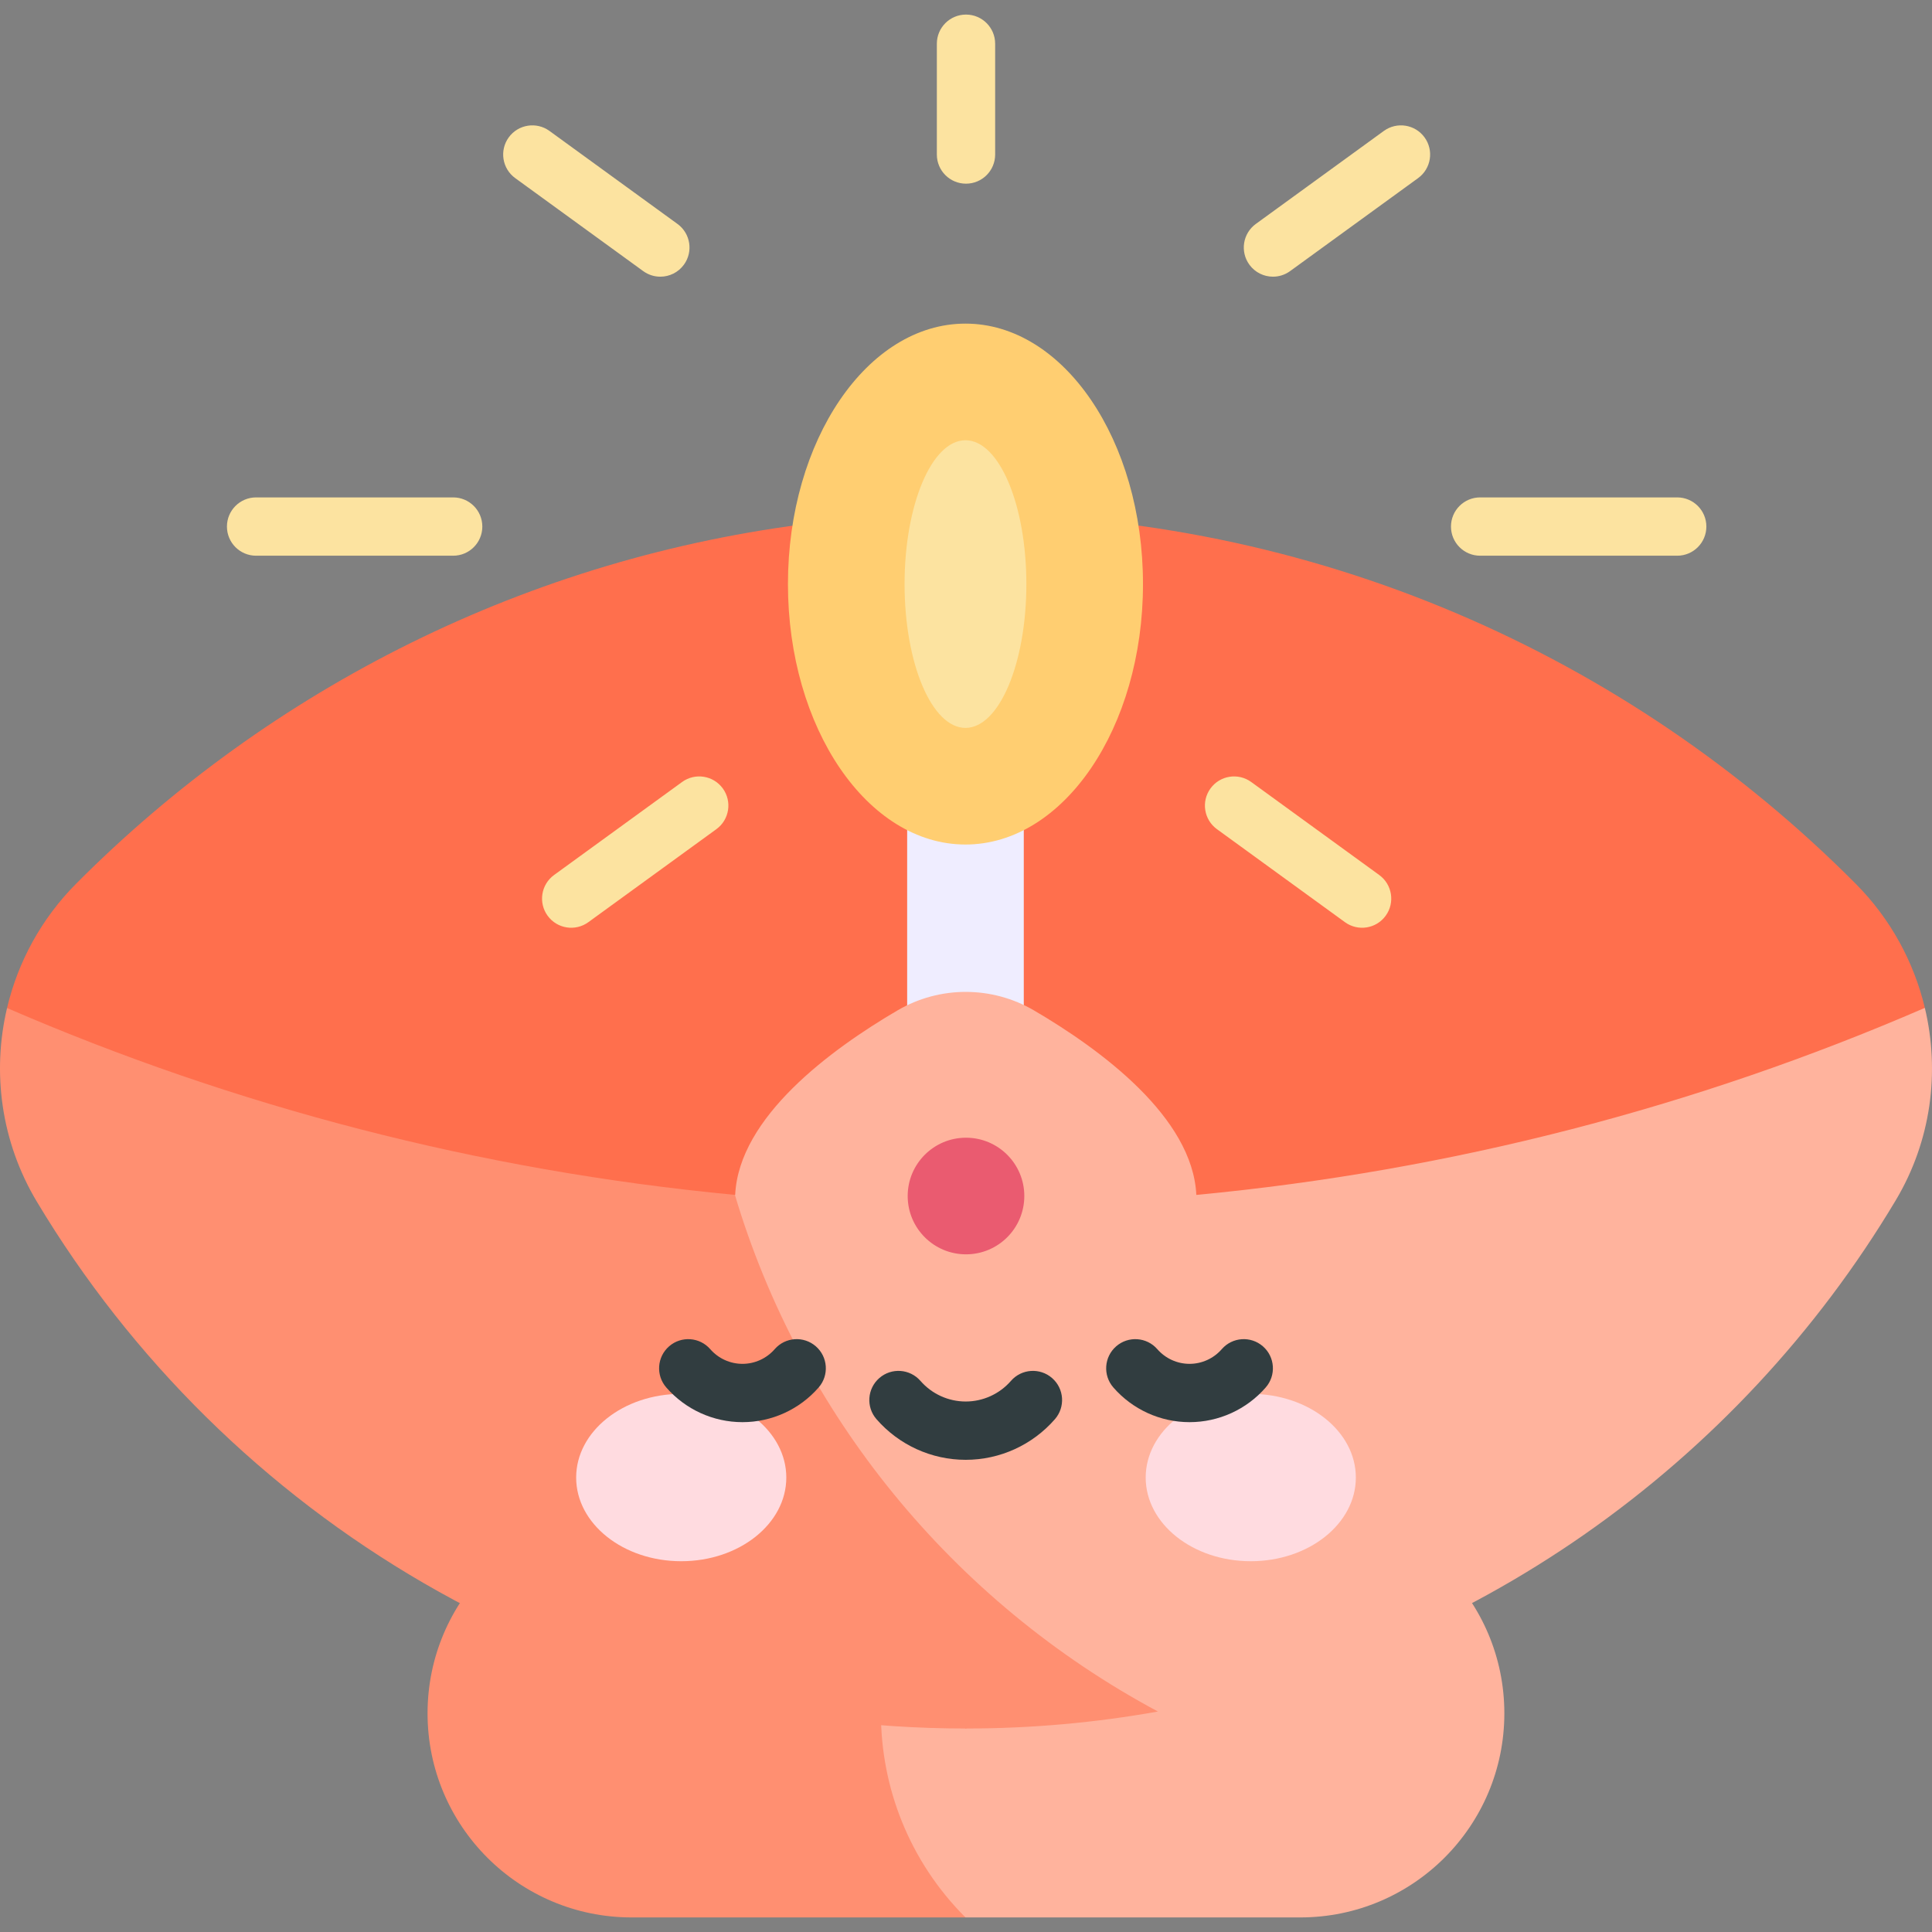 <svg id="Capa_1" enable-background="new 0 0 497 497" height="512" viewBox="0 0 497 497" width="512" xmlns="http://www.w3.org/2000/svg"><rect x="0" y="0" width="497" height="497" fill="#808080" stroke="none"/><g><g><g><path d="m334.488 388.25h-86.126l-30.96 15.541v73.919l30.96 15.541h86.126c28.995 0 52.5-23.505 52.5-52.5 0-28.997-23.505-52.501-52.5-52.501z" fill="#ffb39d"/></g><path d="m248.363 388.25h-85.875c-28.995 0-52.5 23.504-52.5 52.5 0 28.995 23.505 52.5 52.5 52.5h85.875c-28.995-28.995-28.995-76.005 0-105z" fill="#ff8f71"/></g><path d="m495.16 259.272c-2.814-11.795-8.815-22.917-17.811-31.956-58.48-58.759-139.425-95.136-228.877-95.136-13.073 0-25.963.782-38.63 2.292-73.985 8.822-140.286 42.66-190.216 92.813-9.024 9.064-15.017 20.206-17.813 32.023l246.658 185.344z" fill="#ff6f4d"/><g><path d="m233.363 197.25h30v78.77h-30z" fill="#efedff"/><g><ellipse cx="248.363" cy="150.25" fill="#ffce71" rx="45.666" ry="67"/><ellipse cx="248.363" cy="150.25" fill="#fce3a0" rx="15.666" ry="37"/></g></g><g fill="#fce3a0"><path d="m169.866 71.177c2.318 0 4.606-1.072 6.073-3.092 2.435-3.351 1.692-8.042-1.659-10.476l-32.932-23.927c-3.348-2.433-8.041-1.693-10.476 1.659-2.435 3.351-1.692 8.042 1.659 10.476l32.932 23.927c1.332.967 2.874 1.433 4.403 1.433z"/><path d="m355.987 33.682-32.933 23.926c-3.352 2.435-4.094 7.125-1.659 10.476 1.467 2.02 3.754 3.092 6.073 3.092 1.528 0 3.071-.466 4.402-1.433l32.933-23.926c3.352-2.435 4.094-7.125 1.659-10.476-2.432-3.35-7.123-4.092-10.475-1.659z"/><path d="m116.576 127.955h-50.697c-4.143 0-7.5 3.357-7.5 7.5s3.357 7.5 7.5 7.5h50.697c4.143 0 7.5-3.357 7.5-7.5s-3.357-7.5-7.5-7.5z"/><path d="m431.456 127.955h-50.697c-4.143 0-7.5 3.357-7.5 7.5s3.357 7.5 7.5 7.5h50.697c4.143 0 7.5-3.357 7.5-7.5s-3.357-7.5-7.5-7.5z"/><path d="m354.804 225.094-32.933-23.927c-3.349-2.434-8.041-1.692-10.476 1.659s-1.692 8.041 1.659 10.476l32.933 23.927c3.351 2.436 8.042 1.692 10.476-1.659s1.692-8.042-1.659-10.476z"/><path d="m175.464 201.167-32.932 23.927c-3.352 2.435-4.094 7.125-1.659 10.476 2.437 3.355 7.129 4.093 10.476 1.659l32.932-23.927c3.352-2.435 4.094-7.125 1.659-10.476s-7.125-4.095-10.476-1.659z"/><path d="m248.5 3.75c-4.143 0-7.5 3.358-7.5 7.5v28.5c0 4.142 3.357 7.5 7.5 7.5s7.5-3.358 7.5-7.5v-28.5c0-4.142-3.357-7.5-7.5-7.5z"/></g><g><g><path d="m495.16 259.272c-59.031 25.568-121.97 41.915-187.41 48.118-.931-19.997-24.594-37.41-41.745-47.458-10.854-6.359-24.283-6.36-35.137-.002-17.148 10.044-40.806 27.449-41.744 47.438l-29.793 29.792v52.454l138.543 50.667c80.652-14.445 149.256-63.622 189.795-131.5 9.125-15.28 11.417-33.051 7.491-49.509z" fill="#ffb39d"/></g><g><g><g><path d="m9.479 309.122c48.643 81.184 137.465 135.531 238.993 135.531 16.86 0 33.369-1.501 49.402-4.372-53.026-28.389-92.069-76.664-108.822-132.904-65.963-6.255-128.917-22.817-187.239-48.067-3.916 16.556-1.544 34.44 7.666 49.812z" fill="#ff8f71"/></g></g></g></g><circle cx="248.5" cy="307.672" fill="#ea5b70" r="15"/><g><g><g><g><ellipse cx="175.244" cy="380.094" fill="#ffdbe0" rx="27.03" ry="21.525"/></g><g><ellipse cx="321.756" cy="380.094" fill="#ffdbe0" rx="27.03" ry="21.525"/></g></g></g><g fill="#313d40"><path d="m209.871 346.337c-3.123-2.722-7.86-2.397-10.581.726-2.095 2.403-5.117 3.782-8.293 3.782s-6.199-1.378-8.294-3.782c-2.721-3.122-7.459-3.446-10.581-.726-3.123 2.722-3.447 7.459-.726 10.582 4.943 5.672 12.088 8.926 19.601 8.926 7.512 0 14.656-3.253 19.6-8.926 2.721-3.123 2.397-7.86-.726-10.582z"/><path d="m324.878 346.337c-3.123-2.722-7.86-2.397-10.581.726-2.095 2.403-5.118 3.782-8.294 3.782s-6.198-1.378-8.293-3.782c-2.721-3.122-7.459-3.446-10.581-.726-3.123 2.722-3.447 7.459-.726 10.582 4.943 5.672 12.088 8.926 19.6 8.926 7.513 0 14.657-3.253 19.601-8.926 2.721-3.123 2.397-7.86-.726-10.582z"/><path d="m270.645 354.5c-3.124-2.722-7.862-2.396-10.582.727-2.938 3.372-7.181 5.306-11.64 5.306s-8.701-1.934-11.64-5.306c-2.723-3.122-7.46-3.448-10.582-.727-3.122 2.722-3.448 7.459-.727 10.582 5.788 6.642 14.152 10.451 22.948 10.451s17.16-3.809 22.948-10.451c2.723-3.123 2.397-7.86-.725-10.582z"/></g></g></g></svg>